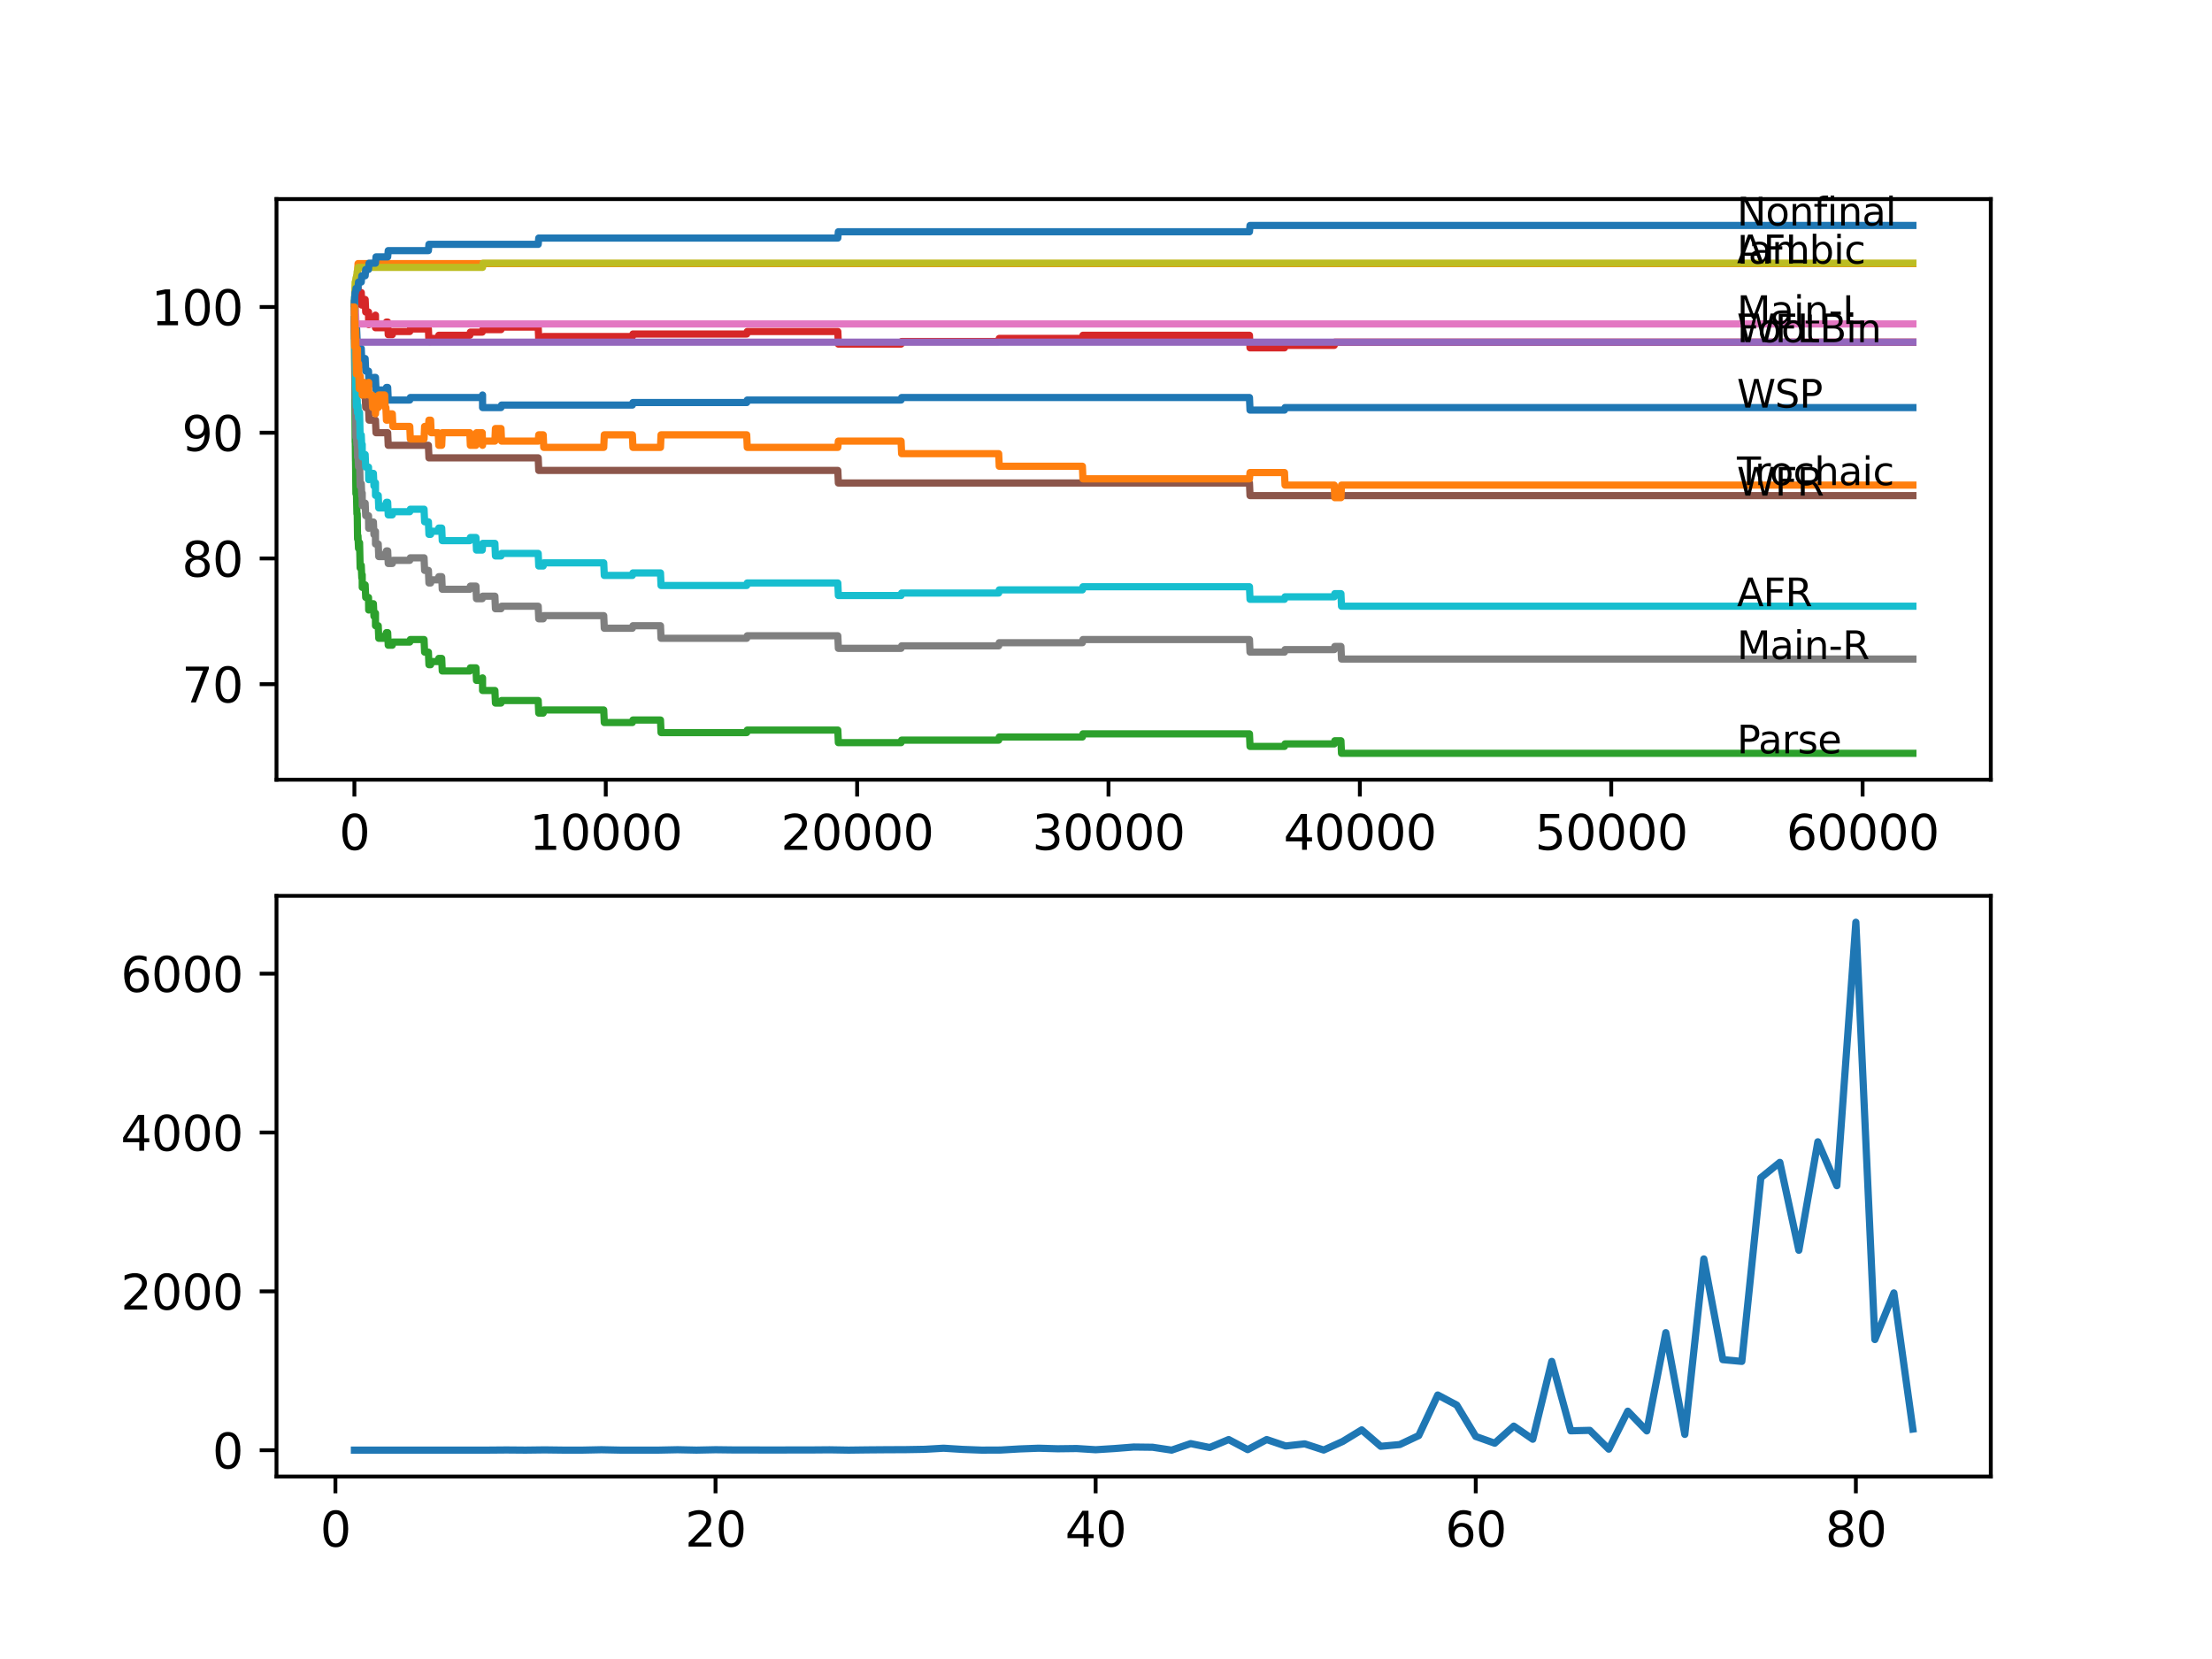 <?xml version="1.0" encoding="utf-8" standalone="no"?>
<!DOCTYPE svg PUBLIC "-//W3C//DTD SVG 1.1//EN"
  "http://www.w3.org/Graphics/SVG/1.1/DTD/svg11.dtd">
<svg xmlns:xlink="http://www.w3.org/1999/xlink" width="460.8pt" height="345.6pt" viewBox="0 0 460.8 345.6" xmlns="http://www.w3.org/2000/svg" version="1.1">
 <defs>
  <style type="text/css">*{stroke-linejoin: round; stroke-linecap: butt}</style>
 </defs>
 <g id="figure_1">
  <g id="patch_1">
   <path d="M 0 345.6 
L 460.8 345.6 
L 460.8 0 
L 0 0 
z
" style="fill: #ffffff"/>
  </g>
  <g id="axes_1">
   <g id="patch_2">
    <path d="M 57.6 162.432 
L 414.72 162.432 
L 414.72 41.472 
L 57.6 41.472 
z
" style="fill: #ffffff"/>
   </g>
   <g id="matplotlib.axis_1">
    <g id="xtick_1">
     <g id="line2d_1">
      <defs>
       <path id="me957253a06" d="M 0 0 
L 0 3.5 
" style="stroke: #000000; stroke-width: 0.8"/>
      </defs>
      <g>
       <use xlink:href="#me957253a06" x="73.827" y="162.432" style="stroke: #000000; stroke-width: 0.8"/>
      </g>
     </g>
     <g id="text_1">
      <!-- 0 -->
      <g transform="translate(70.646 177.03)scale(0.1 -0.1)">
       <defs>
        <path id="DejaVuSans-30" d="M 2034 4250 
Q 1547 4250 1301 3770 
Q 1056 3291 1056 2328 
Q 1056 1369 1301 889 
Q 1547 409 2034 409 
Q 2525 409 2770 889 
Q 3016 1369 3016 2328 
Q 3016 3291 2770 3770 
Q 2525 4250 2034 4250 
z
M 2034 4750 
Q 2819 4750 3233 4129 
Q 3647 3509 3647 2328 
Q 3647 1150 3233 529 
Q 2819 -91 2034 -91 
Q 1250 -91 836 529 
Q 422 1150 422 2328 
Q 422 3509 836 4129 
Q 1250 4750 2034 4750 
z
" transform="scale(0.016)"/>
       </defs>
       <use xlink:href="#DejaVuSans-30"/>
      </g>
     </g>
    </g>
    <g id="xtick_2">
     <g id="line2d_2">
      <g>
       <use xlink:href="#me957253a06" x="126.192" y="162.432" style="stroke: #000000; stroke-width: 0.8"/>
      </g>
     </g>
     <g id="text_2">
      <!-- 10000 -->
      <g transform="translate(110.286 177.03)scale(0.1 -0.1)">
       <defs>
        <path id="DejaVuSans-31" d="M 794 531 
L 1825 531 
L 1825 4091 
L 703 3866 
L 703 4441 
L 1819 4666 
L 2450 4666 
L 2450 531 
L 3481 531 
L 3481 0 
L 794 0 
L 794 531 
z
" transform="scale(0.016)"/>
       </defs>
       <use xlink:href="#DejaVuSans-31"/>
       <use xlink:href="#DejaVuSans-30" x="63.623"/>
       <use xlink:href="#DejaVuSans-30" x="127.246"/>
       <use xlink:href="#DejaVuSans-30" x="190.869"/>
       <use xlink:href="#DejaVuSans-30" x="254.492"/>
      </g>
     </g>
    </g>
    <g id="xtick_3">
     <g id="line2d_3">
      <g>
       <use xlink:href="#me957253a06" x="178.556" y="162.432" style="stroke: #000000; stroke-width: 0.8"/>
      </g>
     </g>
     <g id="text_3">
      <!-- 20000 -->
      <g transform="translate(162.65 177.03)scale(0.1 -0.1)">
       <defs>
        <path id="DejaVuSans-32" d="M 1228 531 
L 3431 531 
L 3431 0 
L 469 0 
L 469 531 
Q 828 903 1448 1529 
Q 2069 2156 2228 2338 
Q 2531 2678 2651 2914 
Q 2772 3150 2772 3378 
Q 2772 3750 2511 3984 
Q 2250 4219 1831 4219 
Q 1534 4219 1204 4116 
Q 875 4013 500 3803 
L 500 4441 
Q 881 4594 1212 4672 
Q 1544 4750 1819 4750 
Q 2544 4750 2975 4387 
Q 3406 4025 3406 3419 
Q 3406 3131 3298 2873 
Q 3191 2616 2906 2266 
Q 2828 2175 2409 1742 
Q 1991 1309 1228 531 
z
" transform="scale(0.016)"/>
       </defs>
       <use xlink:href="#DejaVuSans-32"/>
       <use xlink:href="#DejaVuSans-30" x="63.623"/>
       <use xlink:href="#DejaVuSans-30" x="127.246"/>
       <use xlink:href="#DejaVuSans-30" x="190.869"/>
       <use xlink:href="#DejaVuSans-30" x="254.492"/>
      </g>
     </g>
    </g>
    <g id="xtick_4">
     <g id="line2d_4">
      <g>
       <use xlink:href="#me957253a06" x="230.921" y="162.432" style="stroke: #000000; stroke-width: 0.8"/>
      </g>
     </g>
     <g id="text_4">
      <!-- 30000 -->
      <g transform="translate(215.015 177.03)scale(0.1 -0.1)">
       <defs>
        <path id="DejaVuSans-33" d="M 2597 2516 
Q 3050 2419 3304 2112 
Q 3559 1806 3559 1356 
Q 3559 666 3084 287 
Q 2609 -91 1734 -91 
Q 1441 -91 1130 -33 
Q 819 25 488 141 
L 488 750 
Q 750 597 1062 519 
Q 1375 441 1716 441 
Q 2309 441 2620 675 
Q 2931 909 2931 1356 
Q 2931 1769 2642 2001 
Q 2353 2234 1838 2234 
L 1294 2234 
L 1294 2753 
L 1863 2753 
Q 2328 2753 2575 2939 
Q 2822 3125 2822 3475 
Q 2822 3834 2567 4026 
Q 2313 4219 1838 4219 
Q 1578 4219 1281 4162 
Q 984 4106 628 3988 
L 628 4550 
Q 988 4650 1302 4700 
Q 1616 4750 1894 4750 
Q 2613 4750 3031 4423 
Q 3450 4097 3450 3541 
Q 3450 3153 3228 2886 
Q 3006 2619 2597 2516 
z
" transform="scale(0.016)"/>
       </defs>
       <use xlink:href="#DejaVuSans-33"/>
       <use xlink:href="#DejaVuSans-30" x="63.623"/>
       <use xlink:href="#DejaVuSans-30" x="127.246"/>
       <use xlink:href="#DejaVuSans-30" x="190.869"/>
       <use xlink:href="#DejaVuSans-30" x="254.492"/>
      </g>
     </g>
    </g>
    <g id="xtick_5">
     <g id="line2d_5">
      <g>
       <use xlink:href="#me957253a06" x="283.285" y="162.432" style="stroke: #000000; stroke-width: 0.8"/>
      </g>
     </g>
     <g id="text_5">
      <!-- 40000 -->
      <g transform="translate(267.379 177.03)scale(0.1 -0.1)">
       <defs>
        <path id="DejaVuSans-34" d="M 2419 4116 
L 825 1625 
L 2419 1625 
L 2419 4116 
z
M 2253 4666 
L 3047 4666 
L 3047 1625 
L 3713 1625 
L 3713 1100 
L 3047 1100 
L 3047 0 
L 2419 0 
L 2419 1100 
L 313 1100 
L 313 1709 
L 2253 4666 
z
" transform="scale(0.016)"/>
       </defs>
       <use xlink:href="#DejaVuSans-34"/>
       <use xlink:href="#DejaVuSans-30" x="63.623"/>
       <use xlink:href="#DejaVuSans-30" x="127.246"/>
       <use xlink:href="#DejaVuSans-30" x="190.869"/>
       <use xlink:href="#DejaVuSans-30" x="254.492"/>
      </g>
     </g>
    </g>
    <g id="xtick_6">
     <g id="line2d_6">
      <g>
       <use xlink:href="#me957253a06" x="335.65" y="162.432" style="stroke: #000000; stroke-width: 0.8"/>
      </g>
     </g>
     <g id="text_6">
      <!-- 50000 -->
      <g transform="translate(319.744 177.03)scale(0.1 -0.1)">
       <defs>
        <path id="DejaVuSans-35" d="M 691 4666 
L 3169 4666 
L 3169 4134 
L 1269 4134 
L 1269 2991 
Q 1406 3038 1543 3061 
Q 1681 3084 1819 3084 
Q 2600 3084 3056 2656 
Q 3513 2228 3513 1497 
Q 3513 744 3044 326 
Q 2575 -91 1722 -91 
Q 1428 -91 1123 -41 
Q 819 9 494 109 
L 494 744 
Q 775 591 1075 516 
Q 1375 441 1709 441 
Q 2250 441 2565 725 
Q 2881 1009 2881 1497 
Q 2881 1984 2565 2268 
Q 2250 2553 1709 2553 
Q 1456 2553 1204 2497 
Q 953 2441 691 2322 
L 691 4666 
z
" transform="scale(0.016)"/>
       </defs>
       <use xlink:href="#DejaVuSans-35"/>
       <use xlink:href="#DejaVuSans-30" x="63.623"/>
       <use xlink:href="#DejaVuSans-30" x="127.246"/>
       <use xlink:href="#DejaVuSans-30" x="190.869"/>
       <use xlink:href="#DejaVuSans-30" x="254.492"/>
      </g>
     </g>
    </g>
    <g id="xtick_7">
     <g id="line2d_7">
      <g>
       <use xlink:href="#me957253a06" x="388.014" y="162.432" style="stroke: #000000; stroke-width: 0.8"/>
      </g>
     </g>
     <g id="text_7">
      <!-- 60000 -->
      <g transform="translate(372.108 177.03)scale(0.1 -0.1)">
       <defs>
        <path id="DejaVuSans-36" d="M 2113 2584 
Q 1688 2584 1439 2293 
Q 1191 2003 1191 1497 
Q 1191 994 1439 701 
Q 1688 409 2113 409 
Q 2538 409 2786 701 
Q 3034 994 3034 1497 
Q 3034 2003 2786 2293 
Q 2538 2584 2113 2584 
z
M 3366 4563 
L 3366 3988 
Q 3128 4100 2886 4159 
Q 2644 4219 2406 4219 
Q 1781 4219 1451 3797 
Q 1122 3375 1075 2522 
Q 1259 2794 1537 2939 
Q 1816 3084 2150 3084 
Q 2853 3084 3261 2657 
Q 3669 2231 3669 1497 
Q 3669 778 3244 343 
Q 2819 -91 2113 -91 
Q 1303 -91 875 529 
Q 447 1150 447 2328 
Q 447 3434 972 4092 
Q 1497 4750 2381 4750 
Q 2619 4750 2861 4703 
Q 3103 4656 3366 4563 
z
" transform="scale(0.016)"/>
       </defs>
       <use xlink:href="#DejaVuSans-36"/>
       <use xlink:href="#DejaVuSans-30" x="63.623"/>
       <use xlink:href="#DejaVuSans-30" x="127.246"/>
       <use xlink:href="#DejaVuSans-30" x="190.869"/>
       <use xlink:href="#DejaVuSans-30" x="254.492"/>
      </g>
     </g>
    </g>
   </g>
   <g id="matplotlib.axis_2">
    <g id="ytick_1">
     <g id="line2d_8">
      <defs>
       <path id="m7dbff48346" d="M 0 0 
L -3.5 0 
" style="stroke: #000000; stroke-width: 0.8"/>
      </defs>
      <g>
       <use xlink:href="#m7dbff48346" x="57.6" y="142.528" style="stroke: #000000; stroke-width: 0.8"/>
      </g>
     </g>
     <g id="text_8">
      <!-- 70 -->
      <g transform="translate(37.875 146.327)scale(0.1 -0.1)">
       <defs>
        <path id="DejaVuSans-37" d="M 525 4666 
L 3525 4666 
L 3525 4397 
L 1831 0 
L 1172 0 
L 2766 4134 
L 525 4134 
L 525 4666 
z
" transform="scale(0.016)"/>
       </defs>
       <use xlink:href="#DejaVuSans-37"/>
       <use xlink:href="#DejaVuSans-30" x="63.623"/>
      </g>
     </g>
    </g>
    <g id="ytick_2">
     <g id="line2d_9">
      <g>
       <use xlink:href="#m7dbff48346" x="57.6" y="116.336" style="stroke: #000000; stroke-width: 0.8"/>
      </g>
     </g>
     <g id="text_9">
      <!-- 80 -->
      <g transform="translate(37.875 120.135)scale(0.1 -0.1)">
       <defs>
        <path id="DejaVuSans-38" d="M 2034 2216 
Q 1584 2216 1326 1975 
Q 1069 1734 1069 1313 
Q 1069 891 1326 650 
Q 1584 409 2034 409 
Q 2484 409 2743 651 
Q 3003 894 3003 1313 
Q 3003 1734 2745 1975 
Q 2488 2216 2034 2216 
z
M 1403 2484 
Q 997 2584 770 2862 
Q 544 3141 544 3541 
Q 544 4100 942 4425 
Q 1341 4750 2034 4750 
Q 2731 4750 3128 4425 
Q 3525 4100 3525 3541 
Q 3525 3141 3298 2862 
Q 3072 2584 2669 2484 
Q 3125 2378 3379 2068 
Q 3634 1759 3634 1313 
Q 3634 634 3220 271 
Q 2806 -91 2034 -91 
Q 1263 -91 848 271 
Q 434 634 434 1313 
Q 434 1759 690 2068 
Q 947 2378 1403 2484 
z
M 1172 3481 
Q 1172 3119 1398 2916 
Q 1625 2713 2034 2713 
Q 2441 2713 2670 2916 
Q 2900 3119 2900 3481 
Q 2900 3844 2670 4047 
Q 2441 4250 2034 4250 
Q 1625 4250 1398 4047 
Q 1172 3844 1172 3481 
z
" transform="scale(0.016)"/>
       </defs>
       <use xlink:href="#DejaVuSans-38"/>
       <use xlink:href="#DejaVuSans-30" x="63.623"/>
      </g>
     </g>
    </g>
    <g id="ytick_3">
     <g id="line2d_10">
      <g>
       <use xlink:href="#m7dbff48346" x="57.6" y="90.144" style="stroke: #000000; stroke-width: 0.8"/>
      </g>
     </g>
     <g id="text_10">
      <!-- 90 -->
      <g transform="translate(37.875 93.943)scale(0.1 -0.1)">
       <defs>
        <path id="DejaVuSans-39" d="M 703 97 
L 703 672 
Q 941 559 1184 500 
Q 1428 441 1663 441 
Q 2288 441 2617 861 
Q 2947 1281 2994 2138 
Q 2813 1869 2534 1725 
Q 2256 1581 1919 1581 
Q 1219 1581 811 2004 
Q 403 2428 403 3163 
Q 403 3881 828 4315 
Q 1253 4750 1959 4750 
Q 2769 4750 3195 4129 
Q 3622 3509 3622 2328 
Q 3622 1225 3098 567 
Q 2575 -91 1691 -91 
Q 1453 -91 1209 -44 
Q 966 3 703 97 
z
M 1959 2075 
Q 2384 2075 2632 2365 
Q 2881 2656 2881 3163 
Q 2881 3666 2632 3958 
Q 2384 4250 1959 4250 
Q 1534 4250 1286 3958 
Q 1038 3666 1038 3163 
Q 1038 2656 1286 2365 
Q 1534 2075 1959 2075 
z
" transform="scale(0.016)"/>
       </defs>
       <use xlink:href="#DejaVuSans-39"/>
       <use xlink:href="#DejaVuSans-30" x="63.623"/>
      </g>
     </g>
    </g>
    <g id="ytick_4">
     <g id="line2d_11">
      <g>
       <use xlink:href="#m7dbff48346" x="57.6" y="63.951" style="stroke: #000000; stroke-width: 0.8"/>
      </g>
     </g>
     <g id="text_11">
      <!-- 100 -->
      <g transform="translate(31.512 67.751)scale(0.1 -0.1)">
       <use xlink:href="#DejaVuSans-31"/>
       <use xlink:href="#DejaVuSans-30" x="63.623"/>
       <use xlink:href="#DejaVuSans-30" x="127.246"/>
      </g>
     </g>
    </g>
   </g>
   <g id="line2d_12">
    <path d="M 73.833 63.951 
L 73.838 63.951 
L 73.848 62.642 
L 73.869 70.5 
L 73.932 67.88 
L 73.953 67.88 
L 74.068 71.809 
L 74.079 71.809 
L 74.22 68.404 
L 74.288 68.404 
L 74.403 71.023 
L 74.477 71.023 
L 74.597 76.262 
L 74.796 76.262 
L 74.922 74.428 
L 74.938 74.428 
L 75.053 72.595 
L 75.257 72.595 
L 75.372 75.214 
L 75.891 75.214 
L 76.006 74.69 
L 76.069 74.69 
L 76.184 77.309 
L 76.77 77.309 
L 76.886 79.929 
L 77.786 79.929 
L 77.901 78.619 
L 78.216 78.619 
L 78.331 81.238 
L 80.389 81.238 
L 80.504 80.714 
L 80.761 80.714 
L 80.876 83.334 
L 85.363 83.334 
L 85.479 82.81 
L 100.455 82.81 
L 100.523 82.286 
L 100.528 84.905 
L 100.544 84.905 
L 104.366 84.905 
L 104.482 84.381 
L 131.737 84.381 
L 131.853 83.858 
L 155.553 83.858 
L 155.668 83.334 
L 187.71 83.334 
L 187.825 82.81 
L 260.287 82.81 
L 260.402 85.429 
L 267.581 85.429 
L 267.697 84.905 
L 398.487 84.905 
L 398.487 84.905 
" clip-path="url(#p0e6d44e645)" style="fill: none; stroke: #1f77b4; stroke-width: 1.5; stroke-linecap: square"/>
   </g>
   <g id="line2d_13">
    <path d="M 73.833 63.297 
L 73.838 63.297 
L 73.869 67.225 
L 73.953 61.463 
L 73.964 61.463 
L 74.079 60.154 
L 74.194 60.154 
L 74.309 57.534 
L 74.472 57.534 
L 74.587 54.915 
L 398.487 54.915 
L 398.487 54.915 
" clip-path="url(#p0e6d44e645)" style="fill: none; stroke: #ff7f0e; stroke-width: 1.5; stroke-linecap: square"/>
   </g>
   <g id="line2d_14">
    <path d="M 73.833 66.571 
L 73.99 92.108 
L 74 92.108 
L 74.006 91.453 
L 74.058 96.037 
L 74.068 96.037 
L 74.142 102.847 
L 74.189 101.799 
L 74.231 101.799 
L 74.351 107.038 
L 74.419 107.038 
L 74.487 112.276 
L 74.534 111.621 
L 74.571 111.621 
L 74.686 114.241 
L 74.702 114.241 
L 74.822 113.062 
L 74.906 113.062 
L 75.027 118.3 
L 75.048 118.3 
L 75.163 117.776 
L 75.257 117.776 
L 75.372 120.396 
L 75.451 120.396 
L 75.456 119.741 
L 75.461 122.36 
L 75.545 122.36 
L 75.891 122.36 
L 76.006 121.836 
L 76.069 121.836 
L 76.184 124.455 
L 76.77 124.455 
L 76.807 127.075 
L 76.88 126.42 
L 77.509 126.42 
L 77.624 125.765 
L 77.786 125.765 
L 77.901 128.384 
L 78.205 128.384 
L 78.216 127.73 
L 78.221 130.349 
L 78.299 130.349 
L 78.792 130.349 
L 78.907 132.968 
L 80.132 132.968 
L 80.247 132.313 
L 80.389 132.313 
L 80.504 131.789 
L 80.761 131.789 
L 80.876 134.409 
L 81.724 134.409 
L 81.839 133.754 
L 85.363 133.754 
L 85.479 133.23 
L 88.338 133.23 
L 88.453 135.849 
L 89.244 135.849 
L 89.359 138.468 
L 89.704 138.468 
L 89.82 137.814 
L 91.291 137.814 
L 91.406 137.159 
L 92.014 137.159 
L 92.129 139.778 
L 97.868 139.778 
L 97.983 139.123 
L 99.146 139.123 
L 99.261 141.742 
L 100.455 141.742 
L 100.523 141.218 
L 100.528 143.838 
L 100.544 143.838 
L 103.094 143.838 
L 103.209 146.457 
L 104.366 146.457 
L 104.482 145.933 
L 112.116 145.933 
L 112.232 148.552 
L 113.158 148.552 
L 113.274 147.898 
L 125.768 147.898 
L 125.883 150.517 
L 131.737 150.517 
L 131.853 149.993 
L 137.592 149.993 
L 137.707 152.612 
L 155.553 152.612 
L 155.668 152.088 
L 174.53 152.088 
L 174.645 154.707 
L 187.71 154.707 
L 187.825 154.184 
L 208.043 154.184 
L 208.158 153.529 
L 225.48 153.529 
L 225.595 152.874 
L 260.287 152.874 
L 260.402 155.493 
L 267.581 155.493 
L 267.697 154.969 
L 277.949 154.969 
L 278.065 154.315 
L 279.342 154.315 
L 279.458 156.934 
L 398.487 156.934 
L 398.487 156.934 
" clip-path="url(#p0e6d44e645)" style="fill: none; stroke: #2ca02c; stroke-width: 1.5; stroke-linecap: square"/>
   </g>
   <g id="line2d_15">
    <path d="M 73.833 63.951 
L 73.859 62.773 
L 73.864 65.392 
L 73.932 64.737 
L 73.958 64.737 
L 74.089 62.249 
L 74.11 62.249 
L 74.236 60.677 
L 74.487 60.677 
L 74.571 60.023 
L 74.576 62.642 
L 74.582 62.642 
L 74.702 62.642 
L 74.822 61.463 
L 75.048 61.463 
L 75.163 60.939 
L 75.257 60.939 
L 75.372 63.559 
L 75.451 63.559 
L 75.566 62.904 
L 75.891 62.904 
L 76.006 62.38 
L 76.069 62.38 
L 76.184 64.999 
L 76.77 64.999 
L 76.807 67.618 
L 76.88 66.964 
L 77.509 66.964 
L 77.624 66.309 
L 78.205 66.309 
L 78.216 65.654 
L 78.221 68.273 
L 78.299 68.273 
L 80.132 68.273 
L 80.247 67.618 
L 80.389 67.618 
L 80.504 67.095 
L 80.761 67.095 
L 80.876 69.714 
L 81.724 69.714 
L 81.839 69.059 
L 85.363 69.059 
L 85.479 68.535 
L 89.244 68.535 
L 89.359 71.154 
L 89.704 71.154 
L 89.82 70.5 
L 91.291 70.5 
L 91.406 69.845 
L 97.868 69.845 
L 97.983 69.19 
L 100.455 69.19 
L 100.57 68.666 
L 104.366 68.666 
L 104.482 68.142 
L 112.116 68.142 
L 112.232 70.761 
L 113.158 70.761 
L 113.274 70.107 
L 131.737 70.107 
L 131.853 69.583 
L 155.553 69.583 
L 155.668 69.059 
L 174.53 69.059 
L 174.645 71.678 
L 187.71 71.678 
L 187.825 71.154 
L 208.043 71.154 
L 208.158 70.5 
L 225.48 70.5 
L 225.595 69.845 
L 260.287 69.845 
L 260.402 72.464 
L 267.581 72.464 
L 267.697 71.94 
L 277.949 71.94 
L 278.065 71.285 
L 398.487 71.285 
L 398.487 71.285 
" clip-path="url(#p0e6d44e645)" style="fill: none; stroke: #d62728; stroke-width: 1.5; stroke-linecap: square"/>
   </g>
   <g id="line2d_16">
    <path d="M 73.833 66.571 
L 73.864 66.571 
L 73.869 69.19 
L 73.979 68.666 
L 74.053 68.666 
L 74.168 71.285 
L 398.487 71.285 
L 398.487 71.285 
" clip-path="url(#p0e6d44e645)" style="fill: none; stroke: #9467bd; stroke-width: 1.5; stroke-linecap: square"/>
   </g>
   <g id="line2d_17">
    <path d="M 73.833 66.571 
L 73.958 74.428 
L 74.053 74.428 
L 74.168 77.048 
L 74.571 77.048 
L 74.686 79.667 
L 75.257 79.667 
L 75.372 82.286 
L 76.069 82.286 
L 76.184 84.905 
L 76.77 84.905 
L 76.886 87.524 
L 78.216 87.524 
L 78.331 90.144 
L 80.761 90.144 
L 80.876 92.763 
L 89.244 92.763 
L 89.359 95.382 
L 112.116 95.382 
L 112.232 98.001 
L 174.53 98.001 
L 174.645 100.621 
L 260.287 100.621 
L 260.402 103.24 
L 398.487 103.24 
L 398.487 103.24 
" clip-path="url(#p0e6d44e645)" style="fill: none; stroke: #8c564b; stroke-width: 1.5; stroke-linecap: square"/>
   </g>
   <g id="line2d_18">
    <path d="M 73.833 63.297 
L 73.864 62.773 
L 73.869 65.392 
L 73.927 64.868 
L 74.053 64.868 
L 74.168 67.487 
L 398.487 67.487 
L 398.487 67.487 
" clip-path="url(#p0e6d44e645)" style="fill: none; stroke: #e377c2; stroke-width: 1.5; stroke-linecap: square"/>
   </g>
   <g id="line2d_19">
    <path d="M 73.833 66.571 
L 73.974 82.941 
L 74 82.941 
L 74.006 82.286 
L 74.074 86.87 
L 74.084 86.346 
L 74.095 86.346 
L 74.142 91.06 
L 74.21 90.013 
L 74.231 90.013 
L 74.346 92.632 
L 74.419 92.632 
L 74.487 95.251 
L 74.529 94.596 
L 74.571 94.596 
L 74.686 97.216 
L 74.702 97.216 
L 74.822 96.037 
L 74.906 96.037 
L 75.027 101.275 
L 75.048 101.275 
L 75.163 100.752 
L 75.257 100.752 
L 75.372 103.371 
L 75.451 103.371 
L 75.456 102.716 
L 75.461 105.335 
L 75.545 105.335 
L 75.891 105.335 
L 76.006 104.811 
L 76.069 104.811 
L 76.184 107.431 
L 76.77 107.431 
L 76.807 110.05 
L 76.88 109.395 
L 77.509 109.395 
L 77.624 108.74 
L 77.786 108.74 
L 77.901 111.359 
L 78.205 111.359 
L 78.216 110.705 
L 78.221 113.324 
L 78.299 113.324 
L 78.792 113.324 
L 78.907 115.943 
L 80.132 115.943 
L 80.247 115.288 
L 80.389 115.288 
L 80.504 114.764 
L 80.761 114.764 
L 80.876 117.384 
L 81.724 117.384 
L 81.839 116.729 
L 85.363 116.729 
L 85.479 116.205 
L 88.338 116.205 
L 88.453 118.824 
L 89.244 118.824 
L 89.359 121.443 
L 89.704 121.443 
L 89.82 120.789 
L 91.291 120.789 
L 91.406 120.134 
L 92.014 120.134 
L 92.129 122.753 
L 97.868 122.753 
L 97.983 122.098 
L 99.146 122.098 
L 99.261 124.717 
L 100.455 124.717 
L 100.57 124.194 
L 103.094 124.194 
L 103.209 126.813 
L 104.366 126.813 
L 104.482 126.289 
L 112.116 126.289 
L 112.232 128.908 
L 113.158 128.908 
L 113.274 128.253 
L 125.768 128.253 
L 125.883 130.873 
L 131.737 130.873 
L 131.853 130.349 
L 137.592 130.349 
L 137.707 132.968 
L 155.553 132.968 
L 155.668 132.444 
L 174.53 132.444 
L 174.645 135.063 
L 187.71 135.063 
L 187.825 134.539 
L 208.043 134.539 
L 208.158 133.885 
L 225.48 133.885 
L 225.595 133.23 
L 260.287 133.23 
L 260.402 135.849 
L 267.581 135.849 
L 267.697 135.325 
L 277.949 135.325 
L 278.065 134.67 
L 279.342 134.67 
L 279.458 137.29 
L 398.487 137.29 
L 398.487 137.29 
" clip-path="url(#p0e6d44e645)" style="fill: none; stroke: #7f7f7f; stroke-width: 1.5; stroke-linecap: square"/>
   </g>
   <g id="line2d_20">
    <path d="M 73.833 63.297 
L 73.985 58.757 
L 74.053 58.757 
L 74.168 57.884 
L 74.288 57.884 
L 74.403 56.574 
L 74.477 56.574 
L 74.592 55.701 
L 100.523 55.701 
L 100.638 54.828 
L 398.487 54.828 
L 398.487 54.828 
" clip-path="url(#p0e6d44e645)" style="fill: none; stroke: #bcbd22; stroke-width: 1.5; stroke-linecap: square"/>
   </g>
   <g id="line2d_21">
    <path d="M 73.833 63.951 
L 73.859 61.9 
L 73.875 66.483 
L 73.911 66.483 
L 74.037 76.96 
L 74.068 76.305 
L 74.1 81.02 
L 74.115 80.496 
L 74.136 80.496 
L 74.252 84.687 
L 74.288 84.687 
L 74.403 83.377 
L 74.419 83.377 
L 74.477 85.997 
L 74.529 84.469 
L 74.571 84.469 
L 74.686 87.088 
L 74.702 87.088 
L 74.822 85.909 
L 74.906 85.909 
L 75.027 91.148 
L 75.048 91.148 
L 75.163 90.624 
L 75.257 90.624 
L 75.372 93.243 
L 75.451 93.243 
L 75.456 92.588 
L 75.461 95.208 
L 75.545 95.208 
L 75.891 95.208 
L 76.006 94.684 
L 76.069 94.684 
L 76.184 97.303 
L 76.77 97.303 
L 76.807 99.922 
L 76.88 99.267 
L 77.509 99.267 
L 77.624 98.612 
L 77.786 98.612 
L 77.901 101.232 
L 78.205 101.232 
L 78.216 100.577 
L 78.221 103.196 
L 78.299 103.196 
L 78.792 103.196 
L 78.907 105.815 
L 80.132 105.815 
L 80.247 105.161 
L 80.389 105.161 
L 80.504 104.637 
L 80.761 104.637 
L 80.876 107.256 
L 81.724 107.256 
L 81.839 106.601 
L 85.363 106.601 
L 85.479 106.077 
L 88.338 106.077 
L 88.453 108.696 
L 89.244 108.696 
L 89.359 111.316 
L 89.704 111.316 
L 89.82 110.661 
L 91.291 110.661 
L 91.406 110.006 
L 92.014 110.006 
L 92.129 112.625 
L 97.868 112.625 
L 97.983 111.971 
L 99.146 111.971 
L 99.261 114.59 
L 100.455 114.59 
L 100.575 113.193 
L 103.094 113.193 
L 103.209 115.812 
L 104.366 115.812 
L 104.482 115.288 
L 112.116 115.288 
L 112.232 117.907 
L 113.158 117.907 
L 113.274 117.253 
L 125.768 117.253 
L 125.883 119.872 
L 131.737 119.872 
L 131.853 119.348 
L 137.592 119.348 
L 137.707 121.967 
L 155.553 121.967 
L 155.668 121.443 
L 174.53 121.443 
L 174.645 124.063 
L 187.71 124.063 
L 187.825 123.539 
L 208.043 123.539 
L 208.158 122.884 
L 225.48 122.884 
L 225.595 122.229 
L 260.287 122.229 
L 260.402 124.848 
L 267.581 124.848 
L 267.697 124.325 
L 277.949 124.325 
L 278.065 123.67 
L 279.342 123.67 
L 279.458 126.289 
L 398.487 126.289 
L 398.487 126.289 
" clip-path="url(#p0e6d44e645)" style="fill: none; stroke: #17becf; stroke-width: 1.5; stroke-linecap: square"/>
   </g>
   <g id="line2d_22">
    <path d="M 73.833 63.297 
L 73.964 60.939 
L 74.053 60.939 
L 74.168 60.066 
L 74.571 60.066 
L 74.686 58.757 
L 75.257 58.757 
L 75.372 57.447 
L 76.069 57.447 
L 76.184 56.137 
L 76.77 56.137 
L 76.886 54.828 
L 78.216 54.828 
L 78.331 53.518 
L 80.761 53.518 
L 80.876 52.209 
L 89.244 52.209 
L 89.359 50.899 
L 112.116 50.899 
L 112.232 49.589 
L 174.53 49.589 
L 174.645 48.28 
L 260.287 48.28 
L 260.402 46.97 
L 398.487 46.97 
L 398.487 46.97 
" clip-path="url(#p0e6d44e645)" style="fill: none; stroke: #1f77b4; stroke-width: 1.5; stroke-linecap: square"/>
   </g>
   <g id="line2d_23">
    <path d="M 73.833 63.951 
L 73.838 63.951 
L 73.911 72.246 
L 73.953 67.007 
L 73.958 67.007 
L 74.053 72.246 
L 74.068 71.373 
L 74.11 68.753 
L 74.168 75.301 
L 74.194 75.301 
L 74.231 77.921 
L 74.304 75.301 
L 74.419 75.301 
L 74.472 72.682 
L 74.493 77.048 
L 74.524 77.048 
L 74.571 77.048 
L 74.686 75.738 
L 74.702 75.738 
L 74.822 80.976 
L 74.906 80.976 
L 75.027 78.357 
L 75.048 78.357 
L 75.163 80.976 
L 75.257 80.976 
L 75.372 79.667 
L 75.451 79.667 
L 75.456 82.286 
L 75.561 79.667 
L 75.891 79.667 
L 76.006 82.286 
L 76.069 82.286 
L 76.184 80.976 
L 76.77 80.976 
L 76.807 79.667 
L 76.812 82.286 
L 76.875 82.286 
L 77.509 82.286 
L 77.624 84.905 
L 77.786 84.905 
L 77.901 83.596 
L 78.205 83.596 
L 78.216 86.215 
L 78.315 84.905 
L 78.792 84.905 
L 78.907 82.286 
L 80.132 82.286 
L 80.247 84.905 
L 80.389 84.905 
L 80.504 87.524 
L 80.761 87.524 
L 80.876 86.215 
L 81.724 86.215 
L 81.839 88.834 
L 85.363 88.834 
L 85.479 91.453 
L 88.338 91.453 
L 88.453 88.834 
L 89.244 88.834 
L 89.359 87.524 
L 89.704 87.524 
L 89.82 90.144 
L 91.291 90.144 
L 91.406 92.763 
L 92.014 92.763 
L 92.129 90.144 
L 97.868 90.144 
L 97.983 92.763 
L 99.146 92.763 
L 99.261 90.144 
L 100.455 90.144 
L 100.523 92.763 
L 100.565 91.89 
L 103.094 91.89 
L 103.209 89.271 
L 104.366 89.271 
L 104.482 91.89 
L 112.116 91.89 
L 112.232 90.58 
L 113.158 90.58 
L 113.274 93.199 
L 125.768 93.199 
L 125.883 90.58 
L 131.737 90.58 
L 131.853 93.199 
L 137.592 93.199 
L 137.707 90.58 
L 155.553 90.58 
L 155.668 93.199 
L 174.53 93.199 
L 174.645 91.89 
L 187.71 91.89 
L 187.825 94.509 
L 208.043 94.509 
L 208.158 97.128 
L 225.48 97.128 
L 225.595 99.747 
L 260.287 99.747 
L 260.402 98.438 
L 267.581 98.438 
L 267.697 101.057 
L 277.949 101.057 
L 278.065 103.676 
L 279.342 103.676 
L 279.458 101.057 
L 398.487 101.057 
L 398.487 101.057 
" clip-path="url(#p0e6d44e645)" style="fill: none; stroke: #ff7f0e; stroke-width: 1.5; stroke-linecap: square"/>
   </g>
   <g id="patch_3">
    <path d="M 57.6 162.432 
L 57.6 41.472 
" style="fill: none; stroke: #000000; stroke-width: 0.8; stroke-linejoin: miter; stroke-linecap: square"/>
   </g>
   <g id="patch_4">
    <path d="M 414.72 162.432 
L 414.72 41.472 
" style="fill: none; stroke: #000000; stroke-width: 0.8; stroke-linejoin: miter; stroke-linecap: square"/>
   </g>
   <g id="patch_5">
    <path d="M 57.6 162.432 
L 414.72 162.432 
" style="fill: none; stroke: #000000; stroke-width: 0.8; stroke-linejoin: miter; stroke-linecap: square"/>
   </g>
   <g id="patch_6">
    <path d="M 57.6 41.472 
L 414.72 41.472 
" style="fill: none; stroke: #000000; stroke-width: 0.8; stroke-linejoin: miter; stroke-linecap: square"/>
   </g>
   <g id="text_12">
    <!-- WSP -->
    <g transform="translate(361.832 84.905)scale(0.08 -0.08)">
     <defs>
      <path id="DejaVuSans-57" d="M 213 4666 
L 850 4666 
L 1831 722 
L 2809 4666 
L 3519 4666 
L 4500 722 
L 5478 4666 
L 6119 4666 
L 4947 0 
L 4153 0 
L 3169 4050 
L 2175 0 
L 1381 0 
L 213 4666 
z
" transform="scale(0.016)"/>
      <path id="DejaVuSans-53" d="M 3425 4513 
L 3425 3897 
Q 3066 4069 2747 4153 
Q 2428 4238 2131 4238 
Q 1616 4238 1336 4038 
Q 1056 3838 1056 3469 
Q 1056 3159 1242 3001 
Q 1428 2844 1947 2747 
L 2328 2669 
Q 3034 2534 3370 2195 
Q 3706 1856 3706 1288 
Q 3706 609 3251 259 
Q 2797 -91 1919 -91 
Q 1588 -91 1214 -16 
Q 841 59 441 206 
L 441 856 
Q 825 641 1194 531 
Q 1563 422 1919 422 
Q 2459 422 2753 634 
Q 3047 847 3047 1241 
Q 3047 1584 2836 1778 
Q 2625 1972 2144 2069 
L 1759 2144 
Q 1053 2284 737 2584 
Q 422 2884 422 3419 
Q 422 4038 858 4394 
Q 1294 4750 2059 4750 
Q 2388 4750 2728 4690 
Q 3069 4631 3425 4513 
z
" transform="scale(0.016)"/>
      <path id="DejaVuSans-50" d="M 1259 4147 
L 1259 2394 
L 2053 2394 
Q 2494 2394 2734 2622 
Q 2975 2850 2975 3272 
Q 2975 3691 2734 3919 
Q 2494 4147 2053 4147 
L 1259 4147 
z
M 628 4666 
L 2053 4666 
Q 2838 4666 3239 4311 
Q 3641 3956 3641 3272 
Q 3641 2581 3239 2228 
Q 2838 1875 2053 1875 
L 1259 1875 
L 1259 0 
L 628 0 
L 628 4666 
z
" transform="scale(0.016)"/>
     </defs>
     <use xlink:href="#DejaVuSans-57"/>
     <use xlink:href="#DejaVuSans-53" x="98.877"/>
     <use xlink:href="#DejaVuSans-50" x="162.354"/>
    </g>
   </g>
   <g id="text_13">
    <!-- Iambic -->
    <g transform="translate(361.832 54.915)scale(0.08 -0.08)">
     <defs>
      <path id="DejaVuSans-49" d="M 628 4666 
L 1259 4666 
L 1259 0 
L 628 0 
L 628 4666 
z
" transform="scale(0.016)"/>
      <path id="DejaVuSans-61" d="M 2194 1759 
Q 1497 1759 1228 1600 
Q 959 1441 959 1056 
Q 959 750 1161 570 
Q 1363 391 1709 391 
Q 2188 391 2477 730 
Q 2766 1069 2766 1631 
L 2766 1759 
L 2194 1759 
z
M 3341 1997 
L 3341 0 
L 2766 0 
L 2766 531 
Q 2569 213 2275 61 
Q 1981 -91 1556 -91 
Q 1019 -91 701 211 
Q 384 513 384 1019 
Q 384 1609 779 1909 
Q 1175 2209 1959 2209 
L 2766 2209 
L 2766 2266 
Q 2766 2663 2505 2880 
Q 2244 3097 1772 3097 
Q 1472 3097 1187 3025 
Q 903 2953 641 2809 
L 641 3341 
Q 956 3463 1253 3523 
Q 1550 3584 1831 3584 
Q 2591 3584 2966 3190 
Q 3341 2797 3341 1997 
z
" transform="scale(0.016)"/>
      <path id="DejaVuSans-6d" d="M 3328 2828 
Q 3544 3216 3844 3400 
Q 4144 3584 4550 3584 
Q 5097 3584 5394 3201 
Q 5691 2819 5691 2113 
L 5691 0 
L 5113 0 
L 5113 2094 
Q 5113 2597 4934 2840 
Q 4756 3084 4391 3084 
Q 3944 3084 3684 2787 
Q 3425 2491 3425 1978 
L 3425 0 
L 2847 0 
L 2847 2094 
Q 2847 2600 2669 2842 
Q 2491 3084 2119 3084 
Q 1678 3084 1418 2786 
Q 1159 2488 1159 1978 
L 1159 0 
L 581 0 
L 581 3500 
L 1159 3500 
L 1159 2956 
Q 1356 3278 1631 3431 
Q 1906 3584 2284 3584 
Q 2666 3584 2933 3390 
Q 3200 3197 3328 2828 
z
" transform="scale(0.016)"/>
      <path id="DejaVuSans-62" d="M 3116 1747 
Q 3116 2381 2855 2742 
Q 2594 3103 2138 3103 
Q 1681 3103 1420 2742 
Q 1159 2381 1159 1747 
Q 1159 1113 1420 752 
Q 1681 391 2138 391 
Q 2594 391 2855 752 
Q 3116 1113 3116 1747 
z
M 1159 2969 
Q 1341 3281 1617 3432 
Q 1894 3584 2278 3584 
Q 2916 3584 3314 3078 
Q 3713 2572 3713 1747 
Q 3713 922 3314 415 
Q 2916 -91 2278 -91 
Q 1894 -91 1617 61 
Q 1341 213 1159 525 
L 1159 0 
L 581 0 
L 581 4863 
L 1159 4863 
L 1159 2969 
z
" transform="scale(0.016)"/>
      <path id="DejaVuSans-69" d="M 603 3500 
L 1178 3500 
L 1178 0 
L 603 0 
L 603 3500 
z
M 603 4863 
L 1178 4863 
L 1178 4134 
L 603 4134 
L 603 4863 
z
" transform="scale(0.016)"/>
      <path id="DejaVuSans-63" d="M 3122 3366 
L 3122 2828 
Q 2878 2963 2633 3030 
Q 2388 3097 2138 3097 
Q 1578 3097 1268 2742 
Q 959 2388 959 1747 
Q 959 1106 1268 751 
Q 1578 397 2138 397 
Q 2388 397 2633 464 
Q 2878 531 3122 666 
L 3122 134 
Q 2881 22 2623 -34 
Q 2366 -91 2075 -91 
Q 1284 -91 818 406 
Q 353 903 353 1747 
Q 353 2603 823 3093 
Q 1294 3584 2113 3584 
Q 2378 3584 2631 3529 
Q 2884 3475 3122 3366 
z
" transform="scale(0.016)"/>
     </defs>
     <use xlink:href="#DejaVuSans-49"/>
     <use xlink:href="#DejaVuSans-61" x="29.492"/>
     <use xlink:href="#DejaVuSans-6d" x="90.771"/>
     <use xlink:href="#DejaVuSans-62" x="188.184"/>
     <use xlink:href="#DejaVuSans-69" x="251.66"/>
     <use xlink:href="#DejaVuSans-63" x="279.443"/>
    </g>
   </g>
   <g id="text_14">
    <!-- Parse -->
    <g transform="translate(361.832 156.934)scale(0.08 -0.08)">
     <defs>
      <path id="DejaVuSans-72" d="M 2631 2963 
Q 2534 3019 2420 3045 
Q 2306 3072 2169 3072 
Q 1681 3072 1420 2755 
Q 1159 2438 1159 1844 
L 1159 0 
L 581 0 
L 581 3500 
L 1159 3500 
L 1159 2956 
Q 1341 3275 1631 3429 
Q 1922 3584 2338 3584 
Q 2397 3584 2469 3576 
Q 2541 3569 2628 3553 
L 2631 2963 
z
" transform="scale(0.016)"/>
      <path id="DejaVuSans-73" d="M 2834 3397 
L 2834 2853 
Q 2591 2978 2328 3040 
Q 2066 3103 1784 3103 
Q 1356 3103 1142 2972 
Q 928 2841 928 2578 
Q 928 2378 1081 2264 
Q 1234 2150 1697 2047 
L 1894 2003 
Q 2506 1872 2764 1633 
Q 3022 1394 3022 966 
Q 3022 478 2636 193 
Q 2250 -91 1575 -91 
Q 1294 -91 989 -36 
Q 684 19 347 128 
L 347 722 
Q 666 556 975 473 
Q 1284 391 1588 391 
Q 1994 391 2212 530 
Q 2431 669 2431 922 
Q 2431 1156 2273 1281 
Q 2116 1406 1581 1522 
L 1381 1569 
Q 847 1681 609 1914 
Q 372 2147 372 2553 
Q 372 3047 722 3315 
Q 1072 3584 1716 3584 
Q 2034 3584 2315 3537 
Q 2597 3491 2834 3397 
z
" transform="scale(0.016)"/>
      <path id="DejaVuSans-65" d="M 3597 1894 
L 3597 1613 
L 953 1613 
Q 991 1019 1311 708 
Q 1631 397 2203 397 
Q 2534 397 2845 478 
Q 3156 559 3463 722 
L 3463 178 
Q 3153 47 2828 -22 
Q 2503 -91 2169 -91 
Q 1331 -91 842 396 
Q 353 884 353 1716 
Q 353 2575 817 3079 
Q 1281 3584 2069 3584 
Q 2775 3584 3186 3129 
Q 3597 2675 3597 1894 
z
M 3022 2063 
Q 3016 2534 2758 2815 
Q 2500 3097 2075 3097 
Q 1594 3097 1305 2825 
Q 1016 2553 972 2059 
L 3022 2063 
z
" transform="scale(0.016)"/>
     </defs>
     <use xlink:href="#DejaVuSans-50"/>
     <use xlink:href="#DejaVuSans-61" x="55.803"/>
     <use xlink:href="#DejaVuSans-72" x="117.082"/>
     <use xlink:href="#DejaVuSans-73" x="158.195"/>
     <use xlink:href="#DejaVuSans-65" x="210.295"/>
    </g>
   </g>
   <g id="text_15">
    <!-- FootBin -->
    <g transform="translate(361.832 71.285)scale(0.08 -0.08)">
     <defs>
      <path id="DejaVuSans-46" d="M 628 4666 
L 3309 4666 
L 3309 4134 
L 1259 4134 
L 1259 2759 
L 3109 2759 
L 3109 2228 
L 1259 2228 
L 1259 0 
L 628 0 
L 628 4666 
z
" transform="scale(0.016)"/>
      <path id="DejaVuSans-6f" d="M 1959 3097 
Q 1497 3097 1228 2736 
Q 959 2375 959 1747 
Q 959 1119 1226 758 
Q 1494 397 1959 397 
Q 2419 397 2687 759 
Q 2956 1122 2956 1747 
Q 2956 2369 2687 2733 
Q 2419 3097 1959 3097 
z
M 1959 3584 
Q 2709 3584 3137 3096 
Q 3566 2609 3566 1747 
Q 3566 888 3137 398 
Q 2709 -91 1959 -91 
Q 1206 -91 779 398 
Q 353 888 353 1747 
Q 353 2609 779 3096 
Q 1206 3584 1959 3584 
z
" transform="scale(0.016)"/>
      <path id="DejaVuSans-74" d="M 1172 4494 
L 1172 3500 
L 2356 3500 
L 2356 3053 
L 1172 3053 
L 1172 1153 
Q 1172 725 1289 603 
Q 1406 481 1766 481 
L 2356 481 
L 2356 0 
L 1766 0 
Q 1100 0 847 248 
Q 594 497 594 1153 
L 594 3053 
L 172 3053 
L 172 3500 
L 594 3500 
L 594 4494 
L 1172 4494 
z
" transform="scale(0.016)"/>
      <path id="DejaVuSans-42" d="M 1259 2228 
L 1259 519 
L 2272 519 
Q 2781 519 3026 730 
Q 3272 941 3272 1375 
Q 3272 1813 3026 2020 
Q 2781 2228 2272 2228 
L 1259 2228 
z
M 1259 4147 
L 1259 2741 
L 2194 2741 
Q 2656 2741 2882 2914 
Q 3109 3088 3109 3444 
Q 3109 3797 2882 3972 
Q 2656 4147 2194 4147 
L 1259 4147 
z
M 628 4666 
L 2241 4666 
Q 2963 4666 3353 4366 
Q 3744 4066 3744 3513 
Q 3744 3084 3544 2831 
Q 3344 2578 2956 2516 
Q 3422 2416 3680 2098 
Q 3938 1781 3938 1306 
Q 3938 681 3513 340 
Q 3088 0 2303 0 
L 628 0 
L 628 4666 
z
" transform="scale(0.016)"/>
      <path id="DejaVuSans-6e" d="M 3513 2113 
L 3513 0 
L 2938 0 
L 2938 2094 
Q 2938 2591 2744 2837 
Q 2550 3084 2163 3084 
Q 1697 3084 1428 2787 
Q 1159 2491 1159 1978 
L 1159 0 
L 581 0 
L 581 3500 
L 1159 3500 
L 1159 2956 
Q 1366 3272 1645 3428 
Q 1925 3584 2291 3584 
Q 2894 3584 3203 3211 
Q 3513 2838 3513 2113 
z
" transform="scale(0.016)"/>
     </defs>
     <use xlink:href="#DejaVuSans-46"/>
     <use xlink:href="#DejaVuSans-6f" x="53.895"/>
     <use xlink:href="#DejaVuSans-6f" x="115.076"/>
     <use xlink:href="#DejaVuSans-74" x="176.258"/>
     <use xlink:href="#DejaVuSans-42" x="215.467"/>
     <use xlink:href="#DejaVuSans-69" x="284.07"/>
     <use xlink:href="#DejaVuSans-6e" x="311.854"/>
    </g>
   </g>
   <g id="text_16">
    <!-- WFL -->
    <g transform="translate(361.832 71.285)scale(0.08 -0.08)">
     <defs>
      <path id="DejaVuSans-4c" d="M 628 4666 
L 1259 4666 
L 1259 531 
L 3531 531 
L 3531 0 
L 628 0 
L 628 4666 
z
" transform="scale(0.016)"/>
     </defs>
     <use xlink:href="#DejaVuSans-57"/>
     <use xlink:href="#DejaVuSans-46" x="98.877"/>
     <use xlink:href="#DejaVuSans-4c" x="156.396"/>
    </g>
   </g>
   <g id="text_17">
    <!-- WFR -->
    <g transform="translate(361.832 103.24)scale(0.08 -0.08)">
     <defs>
      <path id="DejaVuSans-52" d="M 2841 2188 
Q 3044 2119 3236 1894 
Q 3428 1669 3622 1275 
L 4263 0 
L 3584 0 
L 2988 1197 
Q 2756 1666 2539 1819 
Q 2322 1972 1947 1972 
L 1259 1972 
L 1259 0 
L 628 0 
L 628 4666 
L 2053 4666 
Q 2853 4666 3247 4331 
Q 3641 3997 3641 3322 
Q 3641 2881 3436 2590 
Q 3231 2300 2841 2188 
z
M 1259 4147 
L 1259 2491 
L 2053 2491 
Q 2509 2491 2742 2702 
Q 2975 2913 2975 3322 
Q 2975 3731 2742 3939 
Q 2509 4147 2053 4147 
L 1259 4147 
z
" transform="scale(0.016)"/>
     </defs>
     <use xlink:href="#DejaVuSans-57"/>
     <use xlink:href="#DejaVuSans-46" x="98.877"/>
     <use xlink:href="#DejaVuSans-52" x="156.396"/>
    </g>
   </g>
   <g id="text_18">
    <!-- Main-L -->
    <g transform="translate(361.832 67.487)scale(0.08 -0.08)">
     <defs>
      <path id="DejaVuSans-4d" d="M 628 4666 
L 1569 4666 
L 2759 1491 
L 3956 4666 
L 4897 4666 
L 4897 0 
L 4281 0 
L 4281 4097 
L 3078 897 
L 2444 897 
L 1241 4097 
L 1241 0 
L 628 0 
L 628 4666 
z
" transform="scale(0.016)"/>
      <path id="DejaVuSans-2d" d="M 313 2009 
L 1997 2009 
L 1997 1497 
L 313 1497 
L 313 2009 
z
" transform="scale(0.016)"/>
     </defs>
     <use xlink:href="#DejaVuSans-4d"/>
     <use xlink:href="#DejaVuSans-61" x="86.279"/>
     <use xlink:href="#DejaVuSans-69" x="147.559"/>
     <use xlink:href="#DejaVuSans-6e" x="175.342"/>
     <use xlink:href="#DejaVuSans-2d" x="238.721"/>
     <use xlink:href="#DejaVuSans-4c" x="274.805"/>
    </g>
   </g>
   <g id="text_19">
    <!-- Main-R -->
    <g transform="translate(361.832 137.29)scale(0.08 -0.08)">
     <use xlink:href="#DejaVuSans-4d"/>
     <use xlink:href="#DejaVuSans-61" x="86.279"/>
     <use xlink:href="#DejaVuSans-69" x="147.559"/>
     <use xlink:href="#DejaVuSans-6e" x="175.342"/>
     <use xlink:href="#DejaVuSans-2d" x="238.721"/>
     <use xlink:href="#DejaVuSans-52" x="274.805"/>
    </g>
   </g>
   <g id="text_20">
    <!-- AFL -->
    <g transform="translate(361.832 54.828)scale(0.08 -0.08)">
     <defs>
      <path id="DejaVuSans-41" d="M 2188 4044 
L 1331 1722 
L 3047 1722 
L 2188 4044 
z
M 1831 4666 
L 2547 4666 
L 4325 0 
L 3669 0 
L 3244 1197 
L 1141 1197 
L 716 0 
L 50 0 
L 1831 4666 
z
" transform="scale(0.016)"/>
     </defs>
     <use xlink:href="#DejaVuSans-41"/>
     <use xlink:href="#DejaVuSans-46" x="68.408"/>
     <use xlink:href="#DejaVuSans-4c" x="125.928"/>
    </g>
   </g>
   <g id="text_21">
    <!-- AFR -->
    <g transform="translate(361.832 126.289)scale(0.08 -0.08)">
     <use xlink:href="#DejaVuSans-41"/>
     <use xlink:href="#DejaVuSans-46" x="68.408"/>
     <use xlink:href="#DejaVuSans-52" x="125.928"/>
    </g>
   </g>
   <g id="text_22">
    <!-- Nonfinal -->
    <g transform="translate(361.832 46.97)scale(0.08 -0.08)">
     <defs>
      <path id="DejaVuSans-4e" d="M 628 4666 
L 1478 4666 
L 3547 763 
L 3547 4666 
L 4159 4666 
L 4159 0 
L 3309 0 
L 1241 3903 
L 1241 0 
L 628 0 
L 628 4666 
z
" transform="scale(0.016)"/>
      <path id="DejaVuSans-66" d="M 2375 4863 
L 2375 4384 
L 1825 4384 
Q 1516 4384 1395 4259 
Q 1275 4134 1275 3809 
L 1275 3500 
L 2222 3500 
L 2222 3053 
L 1275 3053 
L 1275 0 
L 697 0 
L 697 3053 
L 147 3053 
L 147 3500 
L 697 3500 
L 697 3744 
Q 697 4328 969 4595 
Q 1241 4863 1831 4863 
L 2375 4863 
z
" transform="scale(0.016)"/>
      <path id="DejaVuSans-6c" d="M 603 4863 
L 1178 4863 
L 1178 0 
L 603 0 
L 603 4863 
z
" transform="scale(0.016)"/>
     </defs>
     <use xlink:href="#DejaVuSans-4e"/>
     <use xlink:href="#DejaVuSans-6f" x="74.805"/>
     <use xlink:href="#DejaVuSans-6e" x="135.986"/>
     <use xlink:href="#DejaVuSans-66" x="199.365"/>
     <use xlink:href="#DejaVuSans-69" x="234.57"/>
     <use xlink:href="#DejaVuSans-6e" x="262.354"/>
     <use xlink:href="#DejaVuSans-61" x="325.732"/>
     <use xlink:href="#DejaVuSans-6c" x="387.012"/>
    </g>
   </g>
   <g id="text_23">
    <!-- Trochaic -->
    <g transform="translate(361.832 101.057)scale(0.08 -0.08)">
     <defs>
      <path id="DejaVuSans-54" d="M -19 4666 
L 3928 4666 
L 3928 4134 
L 2272 4134 
L 2272 0 
L 1638 0 
L 1638 4134 
L -19 4134 
L -19 4666 
z
" transform="scale(0.016)"/>
      <path id="DejaVuSans-68" d="M 3513 2113 
L 3513 0 
L 2938 0 
L 2938 2094 
Q 2938 2591 2744 2837 
Q 2550 3084 2163 3084 
Q 1697 3084 1428 2787 
Q 1159 2491 1159 1978 
L 1159 0 
L 581 0 
L 581 4863 
L 1159 4863 
L 1159 2956 
Q 1366 3272 1645 3428 
Q 1925 3584 2291 3584 
Q 2894 3584 3203 3211 
Q 3513 2838 3513 2113 
z
" transform="scale(0.016)"/>
     </defs>
     <use xlink:href="#DejaVuSans-54"/>
     <use xlink:href="#DejaVuSans-72" x="46.334"/>
     <use xlink:href="#DejaVuSans-6f" x="85.197"/>
     <use xlink:href="#DejaVuSans-63" x="146.379"/>
     <use xlink:href="#DejaVuSans-68" x="201.359"/>
     <use xlink:href="#DejaVuSans-61" x="264.738"/>
     <use xlink:href="#DejaVuSans-69" x="326.018"/>
     <use xlink:href="#DejaVuSans-63" x="353.801"/>
    </g>
   </g>
  </g>
  <g id="axes_2">
   <g id="patch_7">
    <path d="M 57.6 307.584 
L 414.72 307.584 
L 414.72 186.624 
L 57.6 186.624 
z
" style="fill: #ffffff"/>
   </g>
   <g id="matplotlib.axis_3">
    <g id="xtick_8">
     <g id="line2d_24">
      <g>
       <use xlink:href="#me957253a06" x="69.874" y="307.584" style="stroke: #000000; stroke-width: 0.8"/>
      </g>
     </g>
     <g id="text_24">
      <!-- 0 -->
      <g transform="translate(66.692 322.182)scale(0.1 -0.1)">
       <use xlink:href="#DejaVuSans-30"/>
      </g>
     </g>
    </g>
    <g id="xtick_9">
     <g id="line2d_25">
      <g>
       <use xlink:href="#me957253a06" x="149.058" y="307.584" style="stroke: #000000; stroke-width: 0.8"/>
      </g>
     </g>
     <g id="text_25">
      <!-- 20 -->
      <g transform="translate(142.695 322.182)scale(0.1 -0.1)">
       <use xlink:href="#DejaVuSans-32"/>
       <use xlink:href="#DejaVuSans-30" x="63.623"/>
      </g>
     </g>
    </g>
    <g id="xtick_10">
     <g id="line2d_26">
      <g>
       <use xlink:href="#me957253a06" x="228.242" y="307.584" style="stroke: #000000; stroke-width: 0.8"/>
      </g>
     </g>
     <g id="text_26">
      <!-- 40 -->
      <g transform="translate(221.879 322.182)scale(0.1 -0.1)">
       <use xlink:href="#DejaVuSans-34"/>
       <use xlink:href="#DejaVuSans-30" x="63.623"/>
      </g>
     </g>
    </g>
    <g id="xtick_11">
     <g id="line2d_27">
      <g>
       <use xlink:href="#me957253a06" x="307.426" y="307.584" style="stroke: #000000; stroke-width: 0.8"/>
      </g>
     </g>
     <g id="text_27">
      <!-- 60 -->
      <g transform="translate(301.063 322.182)scale(0.1 -0.1)">
       <use xlink:href="#DejaVuSans-36"/>
       <use xlink:href="#DejaVuSans-30" x="63.623"/>
      </g>
     </g>
    </g>
    <g id="xtick_12">
     <g id="line2d_28">
      <g>
       <use xlink:href="#me957253a06" x="386.61" y="307.584" style="stroke: #000000; stroke-width: 0.8"/>
      </g>
     </g>
     <g id="text_28">
      <!-- 80 -->
      <g transform="translate(380.247 322.182)scale(0.1 -0.1)">
       <use xlink:href="#DejaVuSans-38"/>
       <use xlink:href="#DejaVuSans-30" x="63.623"/>
      </g>
     </g>
    </g>
   </g>
   <g id="matplotlib.axis_4">
    <g id="ytick_5">
     <g id="line2d_29">
      <g>
       <use xlink:href="#m7dbff48346" x="57.6" y="302.102" style="stroke: #000000; stroke-width: 0.8"/>
      </g>
     </g>
     <g id="text_29">
      <!-- 0 -->
      <g transform="translate(44.237 305.902)scale(0.1 -0.1)">
       <use xlink:href="#DejaVuSans-30"/>
      </g>
     </g>
    </g>
    <g id="ytick_6">
     <g id="line2d_30">
      <g>
       <use xlink:href="#m7dbff48346" x="57.6" y="269.011" style="stroke: #000000; stroke-width: 0.8"/>
      </g>
     </g>
     <g id="text_30">
      <!-- 2000 -->
      <g transform="translate(25.15 272.81)scale(0.1 -0.1)">
       <use xlink:href="#DejaVuSans-32"/>
       <use xlink:href="#DejaVuSans-30" x="63.623"/>
       <use xlink:href="#DejaVuSans-30" x="127.246"/>
       <use xlink:href="#DejaVuSans-30" x="190.869"/>
      </g>
     </g>
    </g>
    <g id="ytick_7">
     <g id="line2d_31">
      <g>
       <use xlink:href="#m7dbff48346" x="57.6" y="235.919" style="stroke: #000000; stroke-width: 0.8"/>
      </g>
     </g>
     <g id="text_31">
      <!-- 4000 -->
      <g transform="translate(25.15 239.718)scale(0.1 -0.1)">
       <use xlink:href="#DejaVuSans-34"/>
       <use xlink:href="#DejaVuSans-30" x="63.623"/>
       <use xlink:href="#DejaVuSans-30" x="127.246"/>
       <use xlink:href="#DejaVuSans-30" x="190.869"/>
      </g>
     </g>
    </g>
    <g id="ytick_8">
     <g id="line2d_32">
      <g>
       <use xlink:href="#m7dbff48346" x="57.6" y="202.827" style="stroke: #000000; stroke-width: 0.8"/>
      </g>
     </g>
     <g id="text_32">
      <!-- 6000 -->
      <g transform="translate(25.15 206.627)scale(0.1 -0.1)">
       <use xlink:href="#DejaVuSans-36"/>
       <use xlink:href="#DejaVuSans-30" x="63.623"/>
       <use xlink:href="#DejaVuSans-30" x="127.246"/>
       <use xlink:href="#DejaVuSans-30" x="190.869"/>
      </g>
     </g>
    </g>
   </g>
   <g id="line2d_33">
    <path d="M 73.833 302.086 
L 77.792 302.086 
L 81.751 302.086 
L 85.71 302.086 
L 89.67 302.086 
L 93.629 302.086 
L 97.588 302.086 
L 101.547 302.086 
L 105.506 302.053 
L 109.466 302.086 
L 113.425 302.036 
L 117.384 302.086 
L 121.343 302.086 
L 125.302 302.003 
L 129.262 302.086 
L 133.221 302.086 
L 137.18 302.086 
L 141.139 302.003 
L 145.098 302.086 
L 149.058 302.003 
L 153.017 302.053 
L 156.976 302.053 
L 160.935 302.069 
L 164.894 302.053 
L 168.854 302.053 
L 172.813 302.02 
L 176.772 302.086 
L 180.731 302.036 
L 184.69 302.003 
L 188.65 301.987 
L 192.609 301.92 
L 196.568 301.689 
L 200.527 301.937 
L 204.486 302.086 
L 208.446 302.069 
L 212.405 301.838 
L 216.364 301.689 
L 220.323 301.805 
L 224.282 301.755 
L 228.242 302.003 
L 232.201 301.755 
L 236.16 301.441 
L 240.119 301.49 
L 244.078 302.086 
L 248.038 300.729 
L 251.997 301.54 
L 255.956 299.885 
L 259.915 301.987 
L 263.874 299.885 
L 267.834 301.225 
L 271.793 300.779 
L 275.752 302.069 
L 279.711 300.282 
L 283.67 297.867 
L 287.63 301.292 
L 291.589 300.928 
L 295.548 299.058 
L 299.507 290.603 
L 303.466 292.704 
L 307.426 299.24 
L 311.385 300.646 
L 315.344 297.089 
L 319.303 299.819 
L 323.262 283.604 
L 327.222 298.065 
L 331.181 297.966 
L 335.14 301.887 
L 339.099 293.978 
L 343.058 298.082 
L 347.018 277.615 
L 350.977 298.81 
L 354.936 262.26 
L 358.895 283.24 
L 362.854 283.604 
L 366.814 245.35 
L 370.773 242.14 
L 374.732 260.456 
L 378.691 237.855 
L 382.65 247.005 
L 386.61 192.122 
L 390.569 279.054 
L 394.528 269.342 
L 398.487 297.701 
" clip-path="url(#pdddfe19208)" style="fill: none; stroke: #1f77b4; stroke-width: 1.5; stroke-linecap: square"/>
   </g>
   <g id="patch_8">
    <path d="M 57.6 307.584 
L 57.6 186.624 
" style="fill: none; stroke: #000000; stroke-width: 0.8; stroke-linejoin: miter; stroke-linecap: square"/>
   </g>
   <g id="patch_9">
    <path d="M 414.72 307.584 
L 414.72 186.624 
" style="fill: none; stroke: #000000; stroke-width: 0.8; stroke-linejoin: miter; stroke-linecap: square"/>
   </g>
   <g id="patch_10">
    <path d="M 57.6 307.584 
L 414.72 307.584 
" style="fill: none; stroke: #000000; stroke-width: 0.8; stroke-linejoin: miter; stroke-linecap: square"/>
   </g>
   <g id="patch_11">
    <path d="M 57.6 186.624 
L 414.72 186.624 
" style="fill: none; stroke: #000000; stroke-width: 0.8; stroke-linejoin: miter; stroke-linecap: square"/>
   </g>
  </g>
 </g>
 <defs>
  <clipPath id="p0e6d44e645">
   <rect x="57.6" y="41.472" width="357.12" height="120.96"/>
  </clipPath>
  <clipPath id="pdddfe19208">
   <rect x="57.6" y="186.624" width="357.12" height="120.96"/>
  </clipPath>
 </defs>
</svg>
